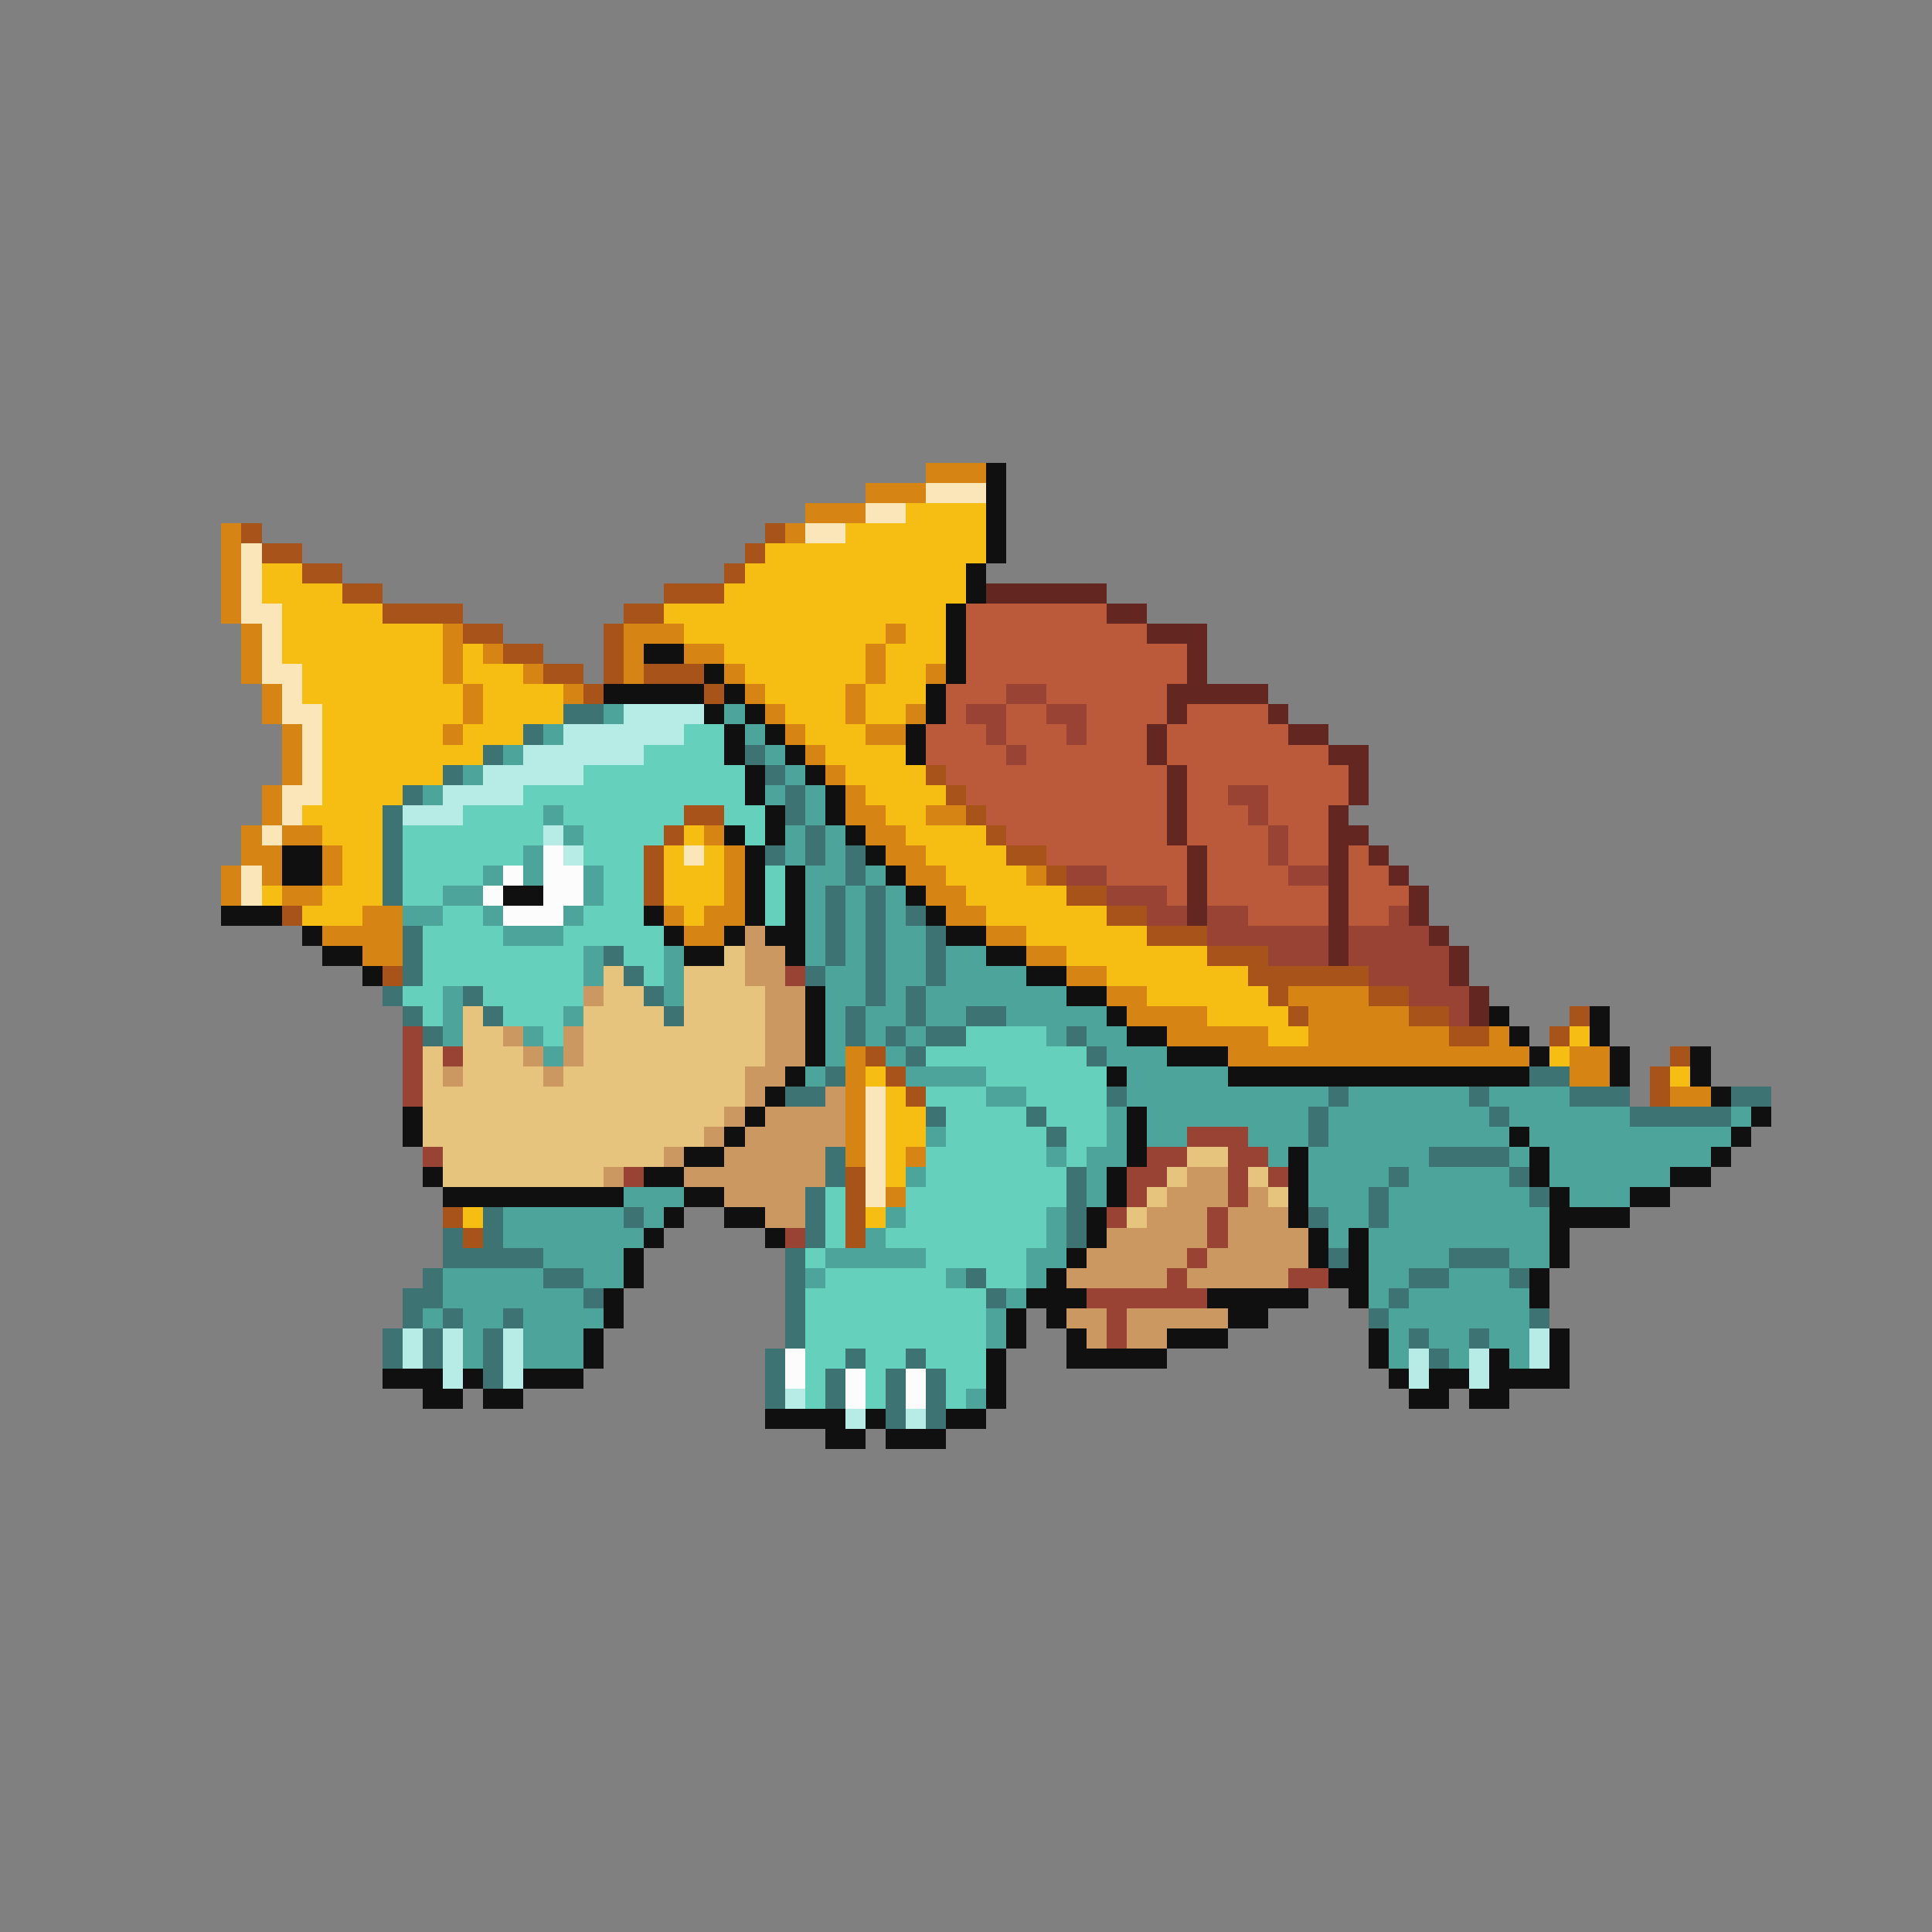 <svg xmlns="http://www.w3.org/2000/svg" viewBox="0 -0.5 96 96" shape-rendering="crispEdges">
<rect x="0" y="-0.5" width="96" height="96" fill="#808080" stroke="none"/>
<path stroke="#d68414" d="M46 23h3M43 24h3M40 25h3M11 26h1M39 26h1M11 27h1M11 28h1M11 29h1M11 30h1M12 31h1M22 31h1M31 31h3M44 31h1M12 32h1M22 32h1M24 32h1M31 32h1M34 32h2M43 32h1M12 33h1M22 33h1M26 33h1M31 33h1M36 33h1M43 33h1M46 33h1M13 34h1M23 34h1M28 34h1M37 34h1M42 34h1M13 35h1M23 35h1M38 35h1M42 35h1M45 35h1M14 36h1M22 36h1M39 36h1M43 36h2M14 37h1M40 37h1M14 38h1M41 38h1M13 39h1M42 39h1M13 40h1M42 40h2M46 40h2M12 41h1M14 41h2M35 41h1M43 41h2M12 42h2M16 42h1M36 42h1M44 42h2M11 43h1M13 43h1M16 43h1M36 43h1M45 43h2M51 43h1M11 44h1M14 44h2M36 44h1M46 44h2M18 45h2M33 45h1M35 45h2M47 45h2M16 46h4M34 46h2M49 46h2M18 47h2M51 47h2M53 48h2M55 49h2M64 49h4M56 50h4M65 50h5M58 51h5M65 51h7M74 51h1M42 52h1M61 52h15M78 52h2M42 53h1M78 53h2M42 54h1M83 54h2M42 55h1M42 56h1M42 57h1M45 57h1M44 59h1" />
<path stroke="#101010" d="M49 23h1M49 24h1M49 25h1M49 26h1M49 27h1M48 28h1M48 29h1M47 30h1M47 31h1M32 32h2M47 32h1M35 33h1M47 33h1M30 34h5M36 34h1M46 34h1M35 35h1M37 35h1M46 35h1M36 36h1M38 36h1M45 36h1M36 37h1M39 37h1M45 37h1M37 38h1M40 38h1M37 39h1M41 39h1M38 40h1M41 40h1M36 41h1M38 41h1M42 41h1M14 42h2M37 42h1M43 42h1M14 43h2M37 43h1M39 43h1M44 43h1M25 44h2M37 44h1M39 44h1M45 44h1M11 45h3M32 45h1M37 45h1M39 45h1M46 45h1M15 46h1M33 46h1M36 46h1M38 46h2M47 46h2M16 47h2M34 47h2M39 47h1M49 47h2M18 48h1M51 48h2M40 49h1M53 49h2M40 50h1M55 50h1M74 50h1M79 50h1M40 51h1M56 51h2M75 51h1M79 51h1M40 52h1M58 52h3M76 52h1M80 52h1M84 52h1M39 53h1M55 53h1M61 53h15M80 53h1M84 53h1M38 54h1M85 54h1M20 55h1M37 55h1M56 55h1M87 55h1M20 56h1M36 56h1M56 56h1M75 56h1M86 56h1M34 57h2M56 57h1M64 57h1M76 57h1M85 57h1M21 58h1M32 58h2M55 58h1M64 58h1M76 58h1M83 58h2M22 59h9M34 59h2M55 59h1M64 59h1M77 59h1M81 59h2M33 60h1M36 60h2M54 60h1M64 60h1M77 60h4M32 61h1M38 61h1M54 61h1M65 61h1M67 61h1M77 61h1M31 62h1M53 62h1M65 62h1M67 62h1M77 62h1M31 63h1M52 63h1M66 63h2M76 63h1M30 64h1M51 64h3M60 64h5M67 64h1M76 64h1M30 65h1M50 65h1M52 65h1M61 65h2M29 66h1M50 66h1M53 66h1M58 66h3M68 66h1M77 66h1M29 67h1M49 67h1M53 67h5M68 67h1M74 67h1M77 67h1M19 68h3M23 68h1M26 68h3M49 68h1M69 68h1M71 68h2M74 68h4M21 69h2M24 69h2M49 69h1M70 69h2M73 69h2M38 70h4M43 70h1M47 70h2M41 71h2M44 71h3" />
<path stroke="#fae6b8" d="M46 24h3M43 25h2M40 26h2M12 27h1M12 28h1M12 29h1M12 30h2M13 31h1M13 32h1M13 33h2M14 34h1M14 35h2M15 36h1M15 37h1M15 38h1M14 39h2M14 40h1M13 41h1M34 42h1M12 43h1M12 44h1M43 54h1M43 55h1M43 56h1M43 57h1M43 58h1M43 59h1" />
<path stroke="#f6be13" d="M45 25h4M42 26h7M38 27h11M13 28h2M37 28h11M13 29h4M36 29h12M14 30h5M33 30h14M14 31h8M34 31h10M45 31h2M14 32h8M23 32h1M36 32h7M44 32h3M15 33h7M23 33h3M37 33h6M44 33h2M15 34h8M24 34h4M38 34h4M43 34h3M16 35h7M24 35h4M39 35h3M43 35h2M16 36h6M23 36h3M40 36h3M16 37h8M41 37h4M16 38h6M42 38h4M16 39h4M43 39h4M15 40h4M44 40h2M16 41h3M34 41h1M45 41h4M17 42h2M33 42h1M35 42h1M46 42h4M17 43h2M33 43h3M47 43h4M13 44h1M16 44h3M33 44h3M48 44h5M15 45h3M34 45h1M49 45h6M51 46h6M53 47h7M55 48h7M57 49h6M60 50h4M63 51h2M78 51h1M77 52h1M43 53h1M83 53h1M44 54h1M44 55h2M44 56h2M44 57h1M44 58h1M23 60h1M43 60h1" />
<path stroke="#a8531a" d="M12 26h1M38 26h1M13 27h2M37 27h1M15 28h2M36 28h1M17 29h2M33 29h3M19 30h4M31 30h2M23 31h2M30 31h1M25 32h2M30 32h1M27 33h2M30 33h1M32 33h3M29 34h1M35 34h1M46 38h1M47 39h1M34 40h2M48 40h1M33 41h1M49 41h1M32 42h1M50 42h2M32 43h1M52 43h1M32 44h1M53 44h2M14 45h1M55 45h2M57 46h3M60 47h3M19 48h1M62 48h6M63 49h1M68 49h2M64 50h1M70 50h2M78 50h1M72 51h2M77 51h1M43 52h1M83 52h1M44 53h1M82 53h1M45 54h1M82 54h1M42 58h1M42 59h1M22 60h1M42 60h1M23 61h1M42 61h1" />
<path stroke="#642620" d="M49 29h6M55 30h2M57 31h3M59 32h1M59 33h1M58 34h5M58 35h1M63 35h1M57 36h1M64 36h2M57 37h1M66 37h2M58 38h1M67 38h1M58 39h1M67 39h1M58 40h1M66 40h1M58 41h1M66 41h2M59 42h1M66 42h1M68 42h1M59 43h1M66 43h1M69 43h1M59 44h1M66 44h1M70 44h1M59 45h1M66 45h1M70 45h1M66 46h1M71 46h1M66 47h1M72 47h1M72 48h1M73 49h1M73 50h1" />
<path stroke="#ba5a3a" d="M48 30h7M48 31h9M48 32h11M48 33h11M47 34h3M52 34h6M47 35h1M50 35h2M54 35h4M59 35h4M46 36h3M50 36h3M54 36h3M58 36h6M46 37h4M51 37h6M58 37h8M47 38h11M59 38h8M48 39h10M59 39h2M63 39h4M49 40h9M59 40h3M63 40h3M50 41h8M59 41h4M64 41h2M52 42h7M60 42h3M64 42h2M67 42h1M55 43h4M60 43h4M67 43h2M58 44h1M60 44h6M67 44h3M62 45h4M67 45h2" />
<path stroke="#984334" d="M50 34h2M48 35h2M52 35h2M49 36h1M53 36h1M50 37h1M61 39h2M62 40h1M63 41h1M63 42h1M53 43h2M64 43h2M55 44h3M57 45h2M60 45h2M69 45h1M60 46h6M67 46h4M63 47h3M67 47h5M39 48h1M68 48h4M70 49h3M72 50h1M20 51h1M20 52h1M22 52h1M20 53h1M20 54h1M59 56h3M21 57h1M57 57h2M61 57h2M31 58h1M56 58h2M61 58h1M63 58h1M56 59h1M61 59h1M55 60h1M60 60h1M39 61h1M60 61h1M59 62h1M58 63h1M64 63h2M54 64h6M55 65h1M55 66h1" />
<path stroke="#3e7373" d="M28 35h2M26 36h1M24 37h1M37 37h1M22 38h1M38 38h1M20 39h1M39 39h1M19 40h1M39 40h1M19 41h1M40 41h1M19 42h1M38 42h1M40 42h1M42 42h1M19 43h1M42 43h1M19 44h1M41 44h1M43 44h1M41 45h1M43 45h1M45 45h1M20 46h1M41 46h1M43 46h1M46 46h1M20 47h1M30 47h1M41 47h1M43 47h1M46 47h1M20 48h1M31 48h1M40 48h1M43 48h1M46 48h1M19 49h1M23 49h1M32 49h1M43 49h1M45 49h1M20 50h1M24 50h1M33 50h1M42 50h1M45 50h1M48 50h2M21 51h1M42 51h1M44 51h1M46 51h2M53 51h1M45 52h1M54 52h1M41 53h1M76 53h2M39 54h2M55 54h1M66 54h1M73 54h1M78 54h3M86 54h2M46 55h1M51 55h1M65 55h1M74 55h1M81 55h5M52 56h1M65 56h1M41 57h1M71 57h4M41 58h1M53 58h1M69 58h1M75 58h1M40 59h1M53 59h1M68 59h1M76 59h1M24 60h1M31 60h1M40 60h1M53 60h1M65 60h1M68 60h1M22 61h1M24 61h1M40 61h1M53 61h1M22 62h5M39 62h1M66 62h1M72 62h3M21 63h1M27 63h2M39 63h1M48 63h1M70 63h2M75 63h1M20 64h2M29 64h1M39 64h1M49 64h1M69 64h1M20 65h1M22 65h1M25 65h1M39 65h1M68 65h1M76 65h1M19 66h1M21 66h1M24 66h1M39 66h1M70 66h1M73 66h1M19 67h1M21 67h1M24 67h1M38 67h1M42 67h1M45 67h1M71 67h1M24 68h1M38 68h1M41 68h1M44 68h1M46 68h1M38 69h1M41 69h1M44 69h1M46 69h1M44 70h1M46 70h1" />
<path stroke="#4da49b" d="M30 35h1M36 35h1M27 36h1M37 36h1M25 37h1M38 37h1M23 38h1M39 38h1M21 39h1M38 39h1M40 39h1M27 40h1M40 40h1M28 41h1M39 41h1M41 41h1M26 42h1M39 42h1M41 42h1M24 43h1M26 43h1M29 43h1M40 43h2M43 43h1M22 44h2M29 44h1M40 44h1M42 44h1M44 44h1M20 45h2M24 45h1M28 45h1M40 45h1M42 45h1M44 45h1M25 46h3M40 46h1M42 46h1M44 46h2M29 47h1M33 47h1M40 47h1M42 47h1M44 47h2M47 47h2M29 48h1M33 48h1M41 48h2M44 48h2M47 48h4M22 49h1M33 49h1M41 49h2M44 49h1M46 49h7M22 50h1M28 50h1M41 50h1M43 50h2M46 50h2M50 50h5M22 51h1M26 51h1M41 51h1M43 51h1M45 51h1M52 51h1M54 51h2M27 52h1M41 52h1M44 52h1M55 52h3M40 53h1M45 53h4M56 53h5M49 54h2M56 54h10M67 54h6M74 54h4M55 55h1M57 55h8M66 55h8M75 55h6M86 55h1M46 56h1M55 56h1M57 56h2M62 56h3M66 56h9M76 56h10M52 57h1M54 57h2M63 57h1M65 57h6M75 57h1M77 57h8M45 58h1M54 58h1M65 58h4M70 58h5M77 58h6M31 59h3M54 59h1M65 59h3M69 59h7M78 59h3M25 60h6M32 60h1M44 60h1M52 60h1M66 60h2M69 60h8M25 61h7M43 61h1M52 61h1M66 61h1M68 61h9M27 62h4M41 62h5M51 62h2M68 62h4M75 62h2M22 63h5M29 63h2M40 63h1M47 63h1M51 63h1M68 63h2M72 63h3M22 64h7M50 64h1M68 64h1M70 64h6M21 65h1M23 65h2M26 65h4M49 65h1M69 65h7M23 66h1M26 66h3M49 66h1M69 66h1M71 66h2M74 66h2M23 67h1M26 67h3M69 67h1M72 67h1M75 67h1M48 69h1" />
<path stroke="#b7ece6" d="M31 35h4M28 36h6M26 37h6M24 38h5M22 39h4M20 40h3M27 41h1M28 42h1M20 66h1M22 66h1M25 66h1M76 66h1M20 67h1M22 67h1M25 67h1M70 67h1M73 67h1M76 67h1M22 68h1M25 68h1M70 68h1M73 68h1M39 69h1M42 70h1M45 70h1" />
<path stroke="#65d0bc" d="M34 36h2M32 37h4M29 38h8M26 39h11M23 40h4M28 40h6M36 40h2M20 41h7M29 41h4M37 41h1M20 42h6M29 42h3M20 43h4M30 43h2M38 43h1M20 44h2M30 44h2M38 44h1M22 45h2M29 45h3M38 45h1M21 46h4M28 46h5M21 47h8M31 47h2M21 48h8M32 48h1M20 49h2M24 49h5M21 50h1M25 50h3M27 51h1M48 51h4M46 52h8M49 53h6M46 54h3M51 54h4M47 55h4M52 55h3M47 56h5M53 56h2M46 57h6M53 57h1M46 58h7M41 59h1M45 59h8M41 60h1M45 60h7M41 61h1M44 61h8M40 62h1M46 62h5M41 63h6M49 63h2M40 64h9M40 65h9M40 66h9M40 67h2M43 67h2M46 67h3M40 68h1M43 68h1M47 68h2M40 69h1M43 69h1M47 69h1" />
<path stroke="#fcfcfc" d="M27 42h1M25 43h1M27 43h2M24 44h1M27 44h2M25 45h3M39 67h1M39 68h1M42 68h1M45 68h1M42 69h1M45 69h1" />
<path stroke="#ca9860" d="M37 46h1M37 47h2M37 48h2M29 49h1M38 49h2M38 50h2M25 51h1M28 51h1M38 51h2M26 52h1M28 52h1M38 52h2M22 53h1M27 53h1M37 53h2M37 54h1M41 54h1M36 55h1M38 55h4M35 56h1M37 56h5M33 57h1M36 57h5M30 58h1M34 58h7M59 58h2M36 59h4M58 59h3M62 59h1M38 60h2M57 60h3M61 60h3M55 61h5M61 61h4M54 62h5M60 62h5M53 63h5M59 63h5M53 65h2M56 65h5M54 66h1M56 66h2" />
<path stroke="#e6c47d" d="M36 47h1M30 48h1M34 48h3M30 49h2M34 49h4M23 50h1M29 50h4M34 50h4M23 51h2M29 51h9M21 52h1M23 52h3M29 52h9M21 53h1M23 53h4M28 53h9M21 54h16M21 55h15M21 56h14M22 57h11M59 57h2M22 58h8M58 58h1M62 58h1M57 59h1M63 59h1M56 60h1" />
</svg>
